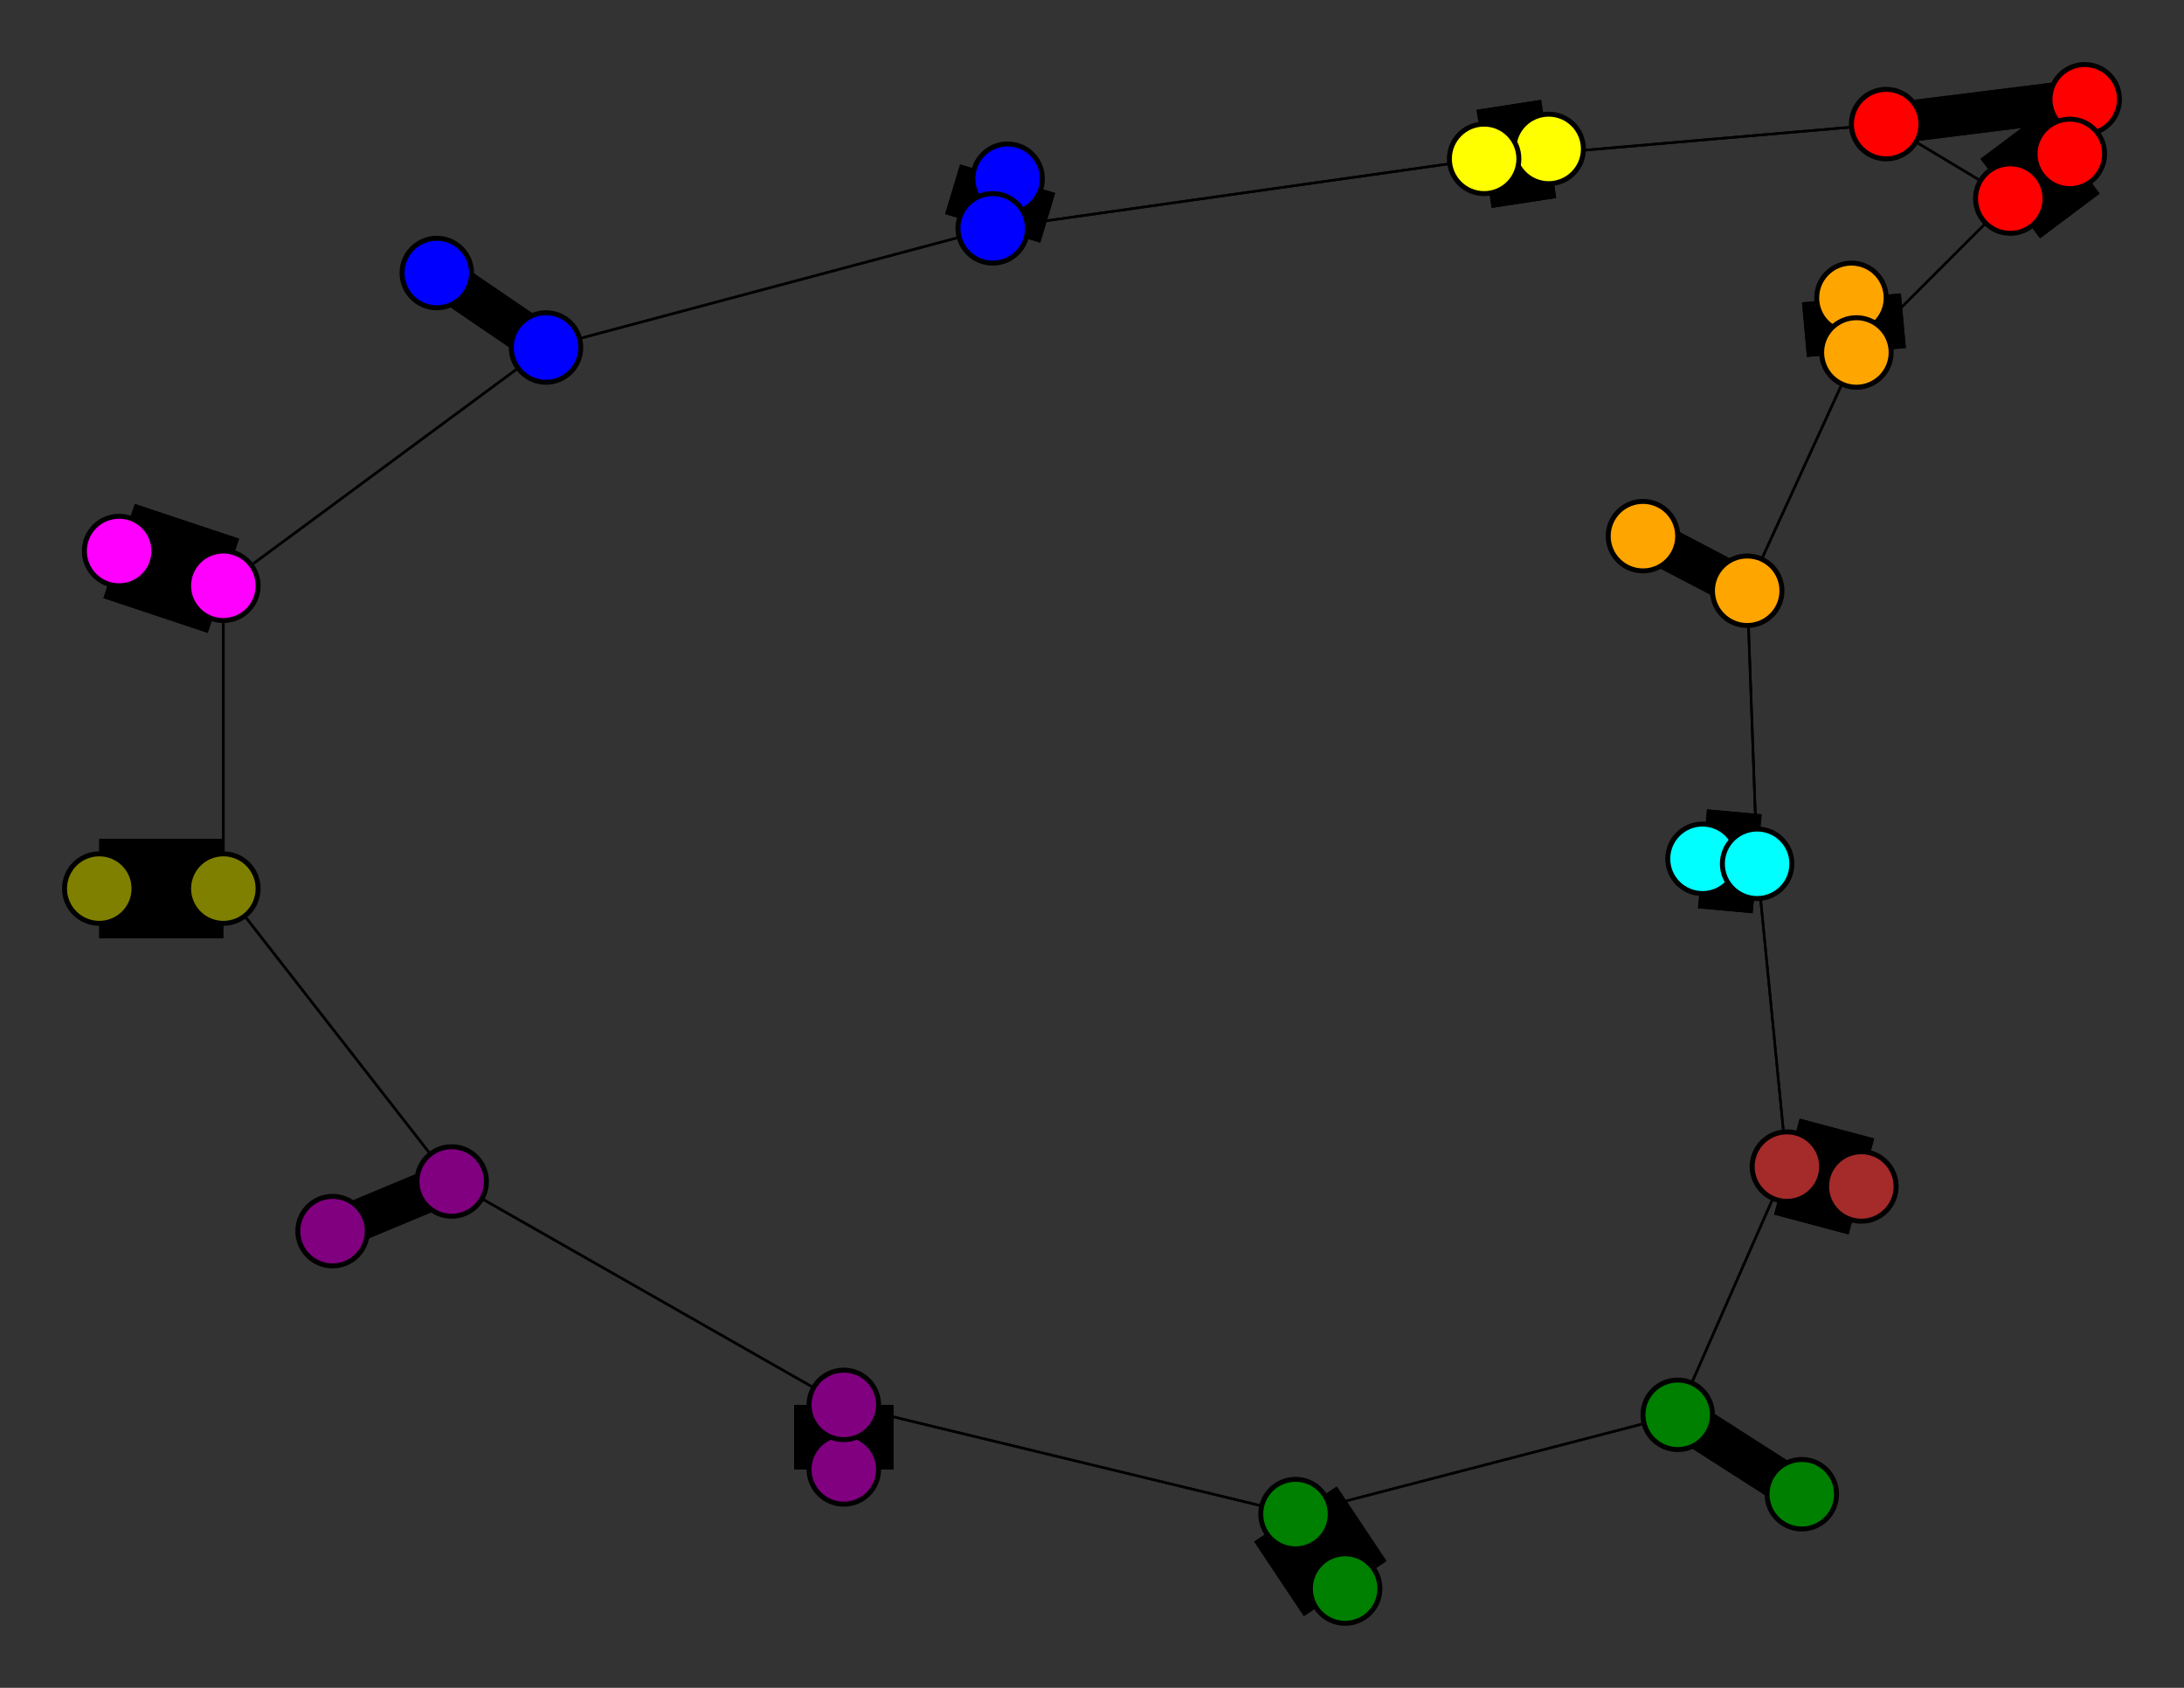 <svg width="440" height="340" xmlns="http://www.w3.org/2000/svg">
<rect width="100%" height="100%" fill="#333333" stroke="none"/>
<path stroke-width="8.3" stroke="black" d="M 420 20 380 25"/>
<path stroke-width="20.0" stroke="black" d="M 343 173 354 174"/>
<path stroke-width="0.5" stroke="black" d="M 354 174 352 119"/>
<path stroke-width="20.0" stroke="black" d="M 354 174 343 173"/>
<path stroke-width="0.5" stroke="black" d="M 354 174 360 235"/>
<path stroke-width="20.0" stroke="black" d="M 203 36 200 46"/>
<path stroke-width="0.5" stroke="black" d="M 200 46 110 70"/>
<path stroke-width="0.5" stroke="black" d="M 200 46 299 32"/>
<path stroke-width="20.0" stroke="black" d="M 200 46 203 36"/>
<path stroke-width="20.0" stroke="black" d="M 375 239 360 235"/>
<path stroke-width="0.5" stroke="black" d="M 360 235 338 285"/>
<path stroke-width="0.5" stroke="black" d="M 360 235 354 174"/>
<path stroke-width="20.0" stroke="black" d="M 360 235 375 239"/>
<path stroke-width="20.0" stroke="black" d="M 45 179 20 179"/>
<path stroke-width="20.0" stroke="black" d="M 417 31 405 40"/>
<path stroke-width="20.0" stroke="black" d="M 405 40 417 31"/>
<path stroke-width="0.5" stroke="black" d="M 405 40 374 71"/>
<path stroke-width="20.0" stroke="black" d="M 271 320 261 305"/>
<path stroke-width="0.5" stroke="black" d="M 261 305 338 285"/>
<path stroke-width="20.0" stroke="black" d="M 261 305 271 320"/>
<path stroke-width="0.5" stroke="black" d="M 261 305 170 283"/>
<path stroke-width="20.0" stroke="black" d="M 373 60 374 71"/>
<path stroke-width="0.5" stroke="black" d="M 374 71 352 119"/>
<path stroke-width="0.5" stroke="black" d="M 374 71 405 40"/>
<path stroke-width="20.0" stroke="black" d="M 374 71 373 60"/>
<path stroke-width="20.0" stroke="black" d="M 170 296 170 283"/>
<path stroke-width="0.5" stroke="black" d="M 170 283 91 238"/>
<path stroke-width="0.5" stroke="black" d="M 405 40 380 25"/>
<path stroke-width="0.5" stroke="black" d="M 45 179 91 238"/>
<path stroke-width="0.5" stroke="black" d="M 45 179 45 118"/>
<path stroke-width="20.0" stroke="black" d="M 20 179 45 179"/>
<path stroke-width="8.3" stroke="black" d="M 380 25 420 20"/>
<path stroke-width="0.5" stroke="black" d="M 380 25 299 32"/>
<path stroke-width="0.5" stroke="black" d="M 380 25 405 40"/>
<path stroke-width="8.3" stroke="black" d="M 88 55 110 70"/>
<path stroke-width="8.3" stroke="black" d="M 110 70 88 55"/>
<path stroke-width="0.5" stroke="black" d="M 110 70 45 118"/>
<path stroke-width="0.5" stroke="black" d="M 110 70 200 46"/>
<path stroke-width="8.3" stroke="black" d="M 331 108 352 119"/>
<path stroke-width="8.3" stroke="black" d="M 352 119 331 108"/>
<path stroke-width="0.5" stroke="black" d="M 352 119 354 174"/>
<path stroke-width="0.5" stroke="black" d="M 352 119 374 71"/>
<path stroke-width="20.0" stroke="black" d="M 312 30 299 32"/>
<path stroke-width="0.5" stroke="black" d="M 299 32 380 25"/>
<path stroke-width="20.0" stroke="black" d="M 299 32 312 30"/>
<path stroke-width="0.5" stroke="black" d="M 299 32 200 46"/>
<path stroke-width="8.3" stroke="black" d="M 363 301 338 285"/>
<path stroke-width="8.3" stroke="black" d="M 338 285 363 301"/>
<path stroke-width="0.5" stroke="black" d="M 338 285 360 235"/>
<path stroke-width="0.5" stroke="black" d="M 338 285 261 305"/>
<path stroke-width="20.0" stroke="black" d="M 24 111 45 118"/>
<path stroke-width="0.5" stroke="black" d="M 45 118 110 70"/>
<path stroke-width="20.0" stroke="black" d="M 45 118 24 111"/>
<path stroke-width="0.5" stroke="black" d="M 45 118 45 179"/>
<path stroke-width="8.3" stroke="black" d="M 67 248 91 238"/>
<path stroke-width="8.3" stroke="black" d="M 91 238 67 248"/>
<path stroke-width="0.5" stroke="black" d="M 91 238 45 179"/>
<path stroke-width="0.5" stroke="black" d="M 91 238 170 283"/>
<path stroke-width="0.5" stroke="black" d="M 170 283 261 305"/>
<path stroke-width="20.0" stroke="black" d="M 170 283 170 296"/>
<circle cx="420" cy="20" r="7.0" style="fill:red;stroke:black;stroke-width:1.0"/>
<circle cx="380" cy="25" r="7.0" style="fill:red;stroke:black;stroke-width:1.0"/>
<circle cx="88" cy="55" r="7.0" style="fill:blue;stroke:black;stroke-width:1.0"/>
<circle cx="110" cy="70" r="7.0" style="fill:blue;stroke:black;stroke-width:1.0"/>
<circle cx="331" cy="108" r="7.0" style="fill:orange;stroke:black;stroke-width:1.0"/>
<circle cx="352" cy="119" r="7.0" style="fill:orange;stroke:black;stroke-width:1.0"/>
<circle cx="312" cy="30" r="7.0" style="fill:yellow;stroke:black;stroke-width:1.0"/>
<circle cx="299" cy="32" r="7.0" style="fill:yellow;stroke:black;stroke-width:1.0"/>
<circle cx="363" cy="301" r="7.0" style="fill:green;stroke:black;stroke-width:1.0"/>
<circle cx="338" cy="285" r="7.0" style="fill:green;stroke:black;stroke-width:1.0"/>
<circle cx="24" cy="111" r="7.0" style="fill:fuchsia;stroke:black;stroke-width:1.0"/>
<circle cx="45" cy="118" r="7.0" style="fill:fuchsia;stroke:black;stroke-width:1.0"/>
<circle cx="67" cy="248" r="7.0" style="fill:purple;stroke:black;stroke-width:1.0"/>
<circle cx="91" cy="238" r="7.0" style="fill:purple;stroke:black;stroke-width:1.0"/>
<circle cx="20" cy="179" r="7.0" style="fill:olive;stroke:black;stroke-width:1.0"/>
<circle cx="45" cy="179" r="7.0" style="fill:olive;stroke:black;stroke-width:1.0"/>
<circle cx="343" cy="173" r="7.0" style="fill:aqua;stroke:black;stroke-width:1.0"/>
<circle cx="354" cy="174" r="7.0" style="fill:aqua;stroke:black;stroke-width:1.0"/>
<circle cx="203" cy="36" r="7.0" style="fill:blue;stroke:black;stroke-width:1.0"/>
<circle cx="200" cy="46" r="7.0" style="fill:blue;stroke:black;stroke-width:1.0"/>
<circle cx="375" cy="239" r="7.0" style="fill:brown;stroke:black;stroke-width:1.0"/>
<circle cx="360" cy="235" r="7.0" style="fill:brown;stroke:black;stroke-width:1.0"/>
<circle cx="417" cy="31" r="7.0" style="fill:red;stroke:black;stroke-width:1.0"/>
<circle cx="405" cy="40" r="7.0" style="fill:red;stroke:black;stroke-width:1.0"/>
<circle cx="271" cy="320" r="7.0" style="fill:green;stroke:black;stroke-width:1.0"/>
<circle cx="261" cy="305" r="7.0" style="fill:green;stroke:black;stroke-width:1.0"/>
<circle cx="373" cy="60" r="7.0" style="fill:orange;stroke:black;stroke-width:1.0"/>
<circle cx="374" cy="71" r="7.0" style="fill:orange;stroke:black;stroke-width:1.0"/>
<circle cx="170" cy="296" r="7.0" style="fill:purple;stroke:black;stroke-width:1.0"/>
<circle cx="170" cy="283" r="7.0" style="fill:purple;stroke:black;stroke-width:1.0"/>
</svg>
